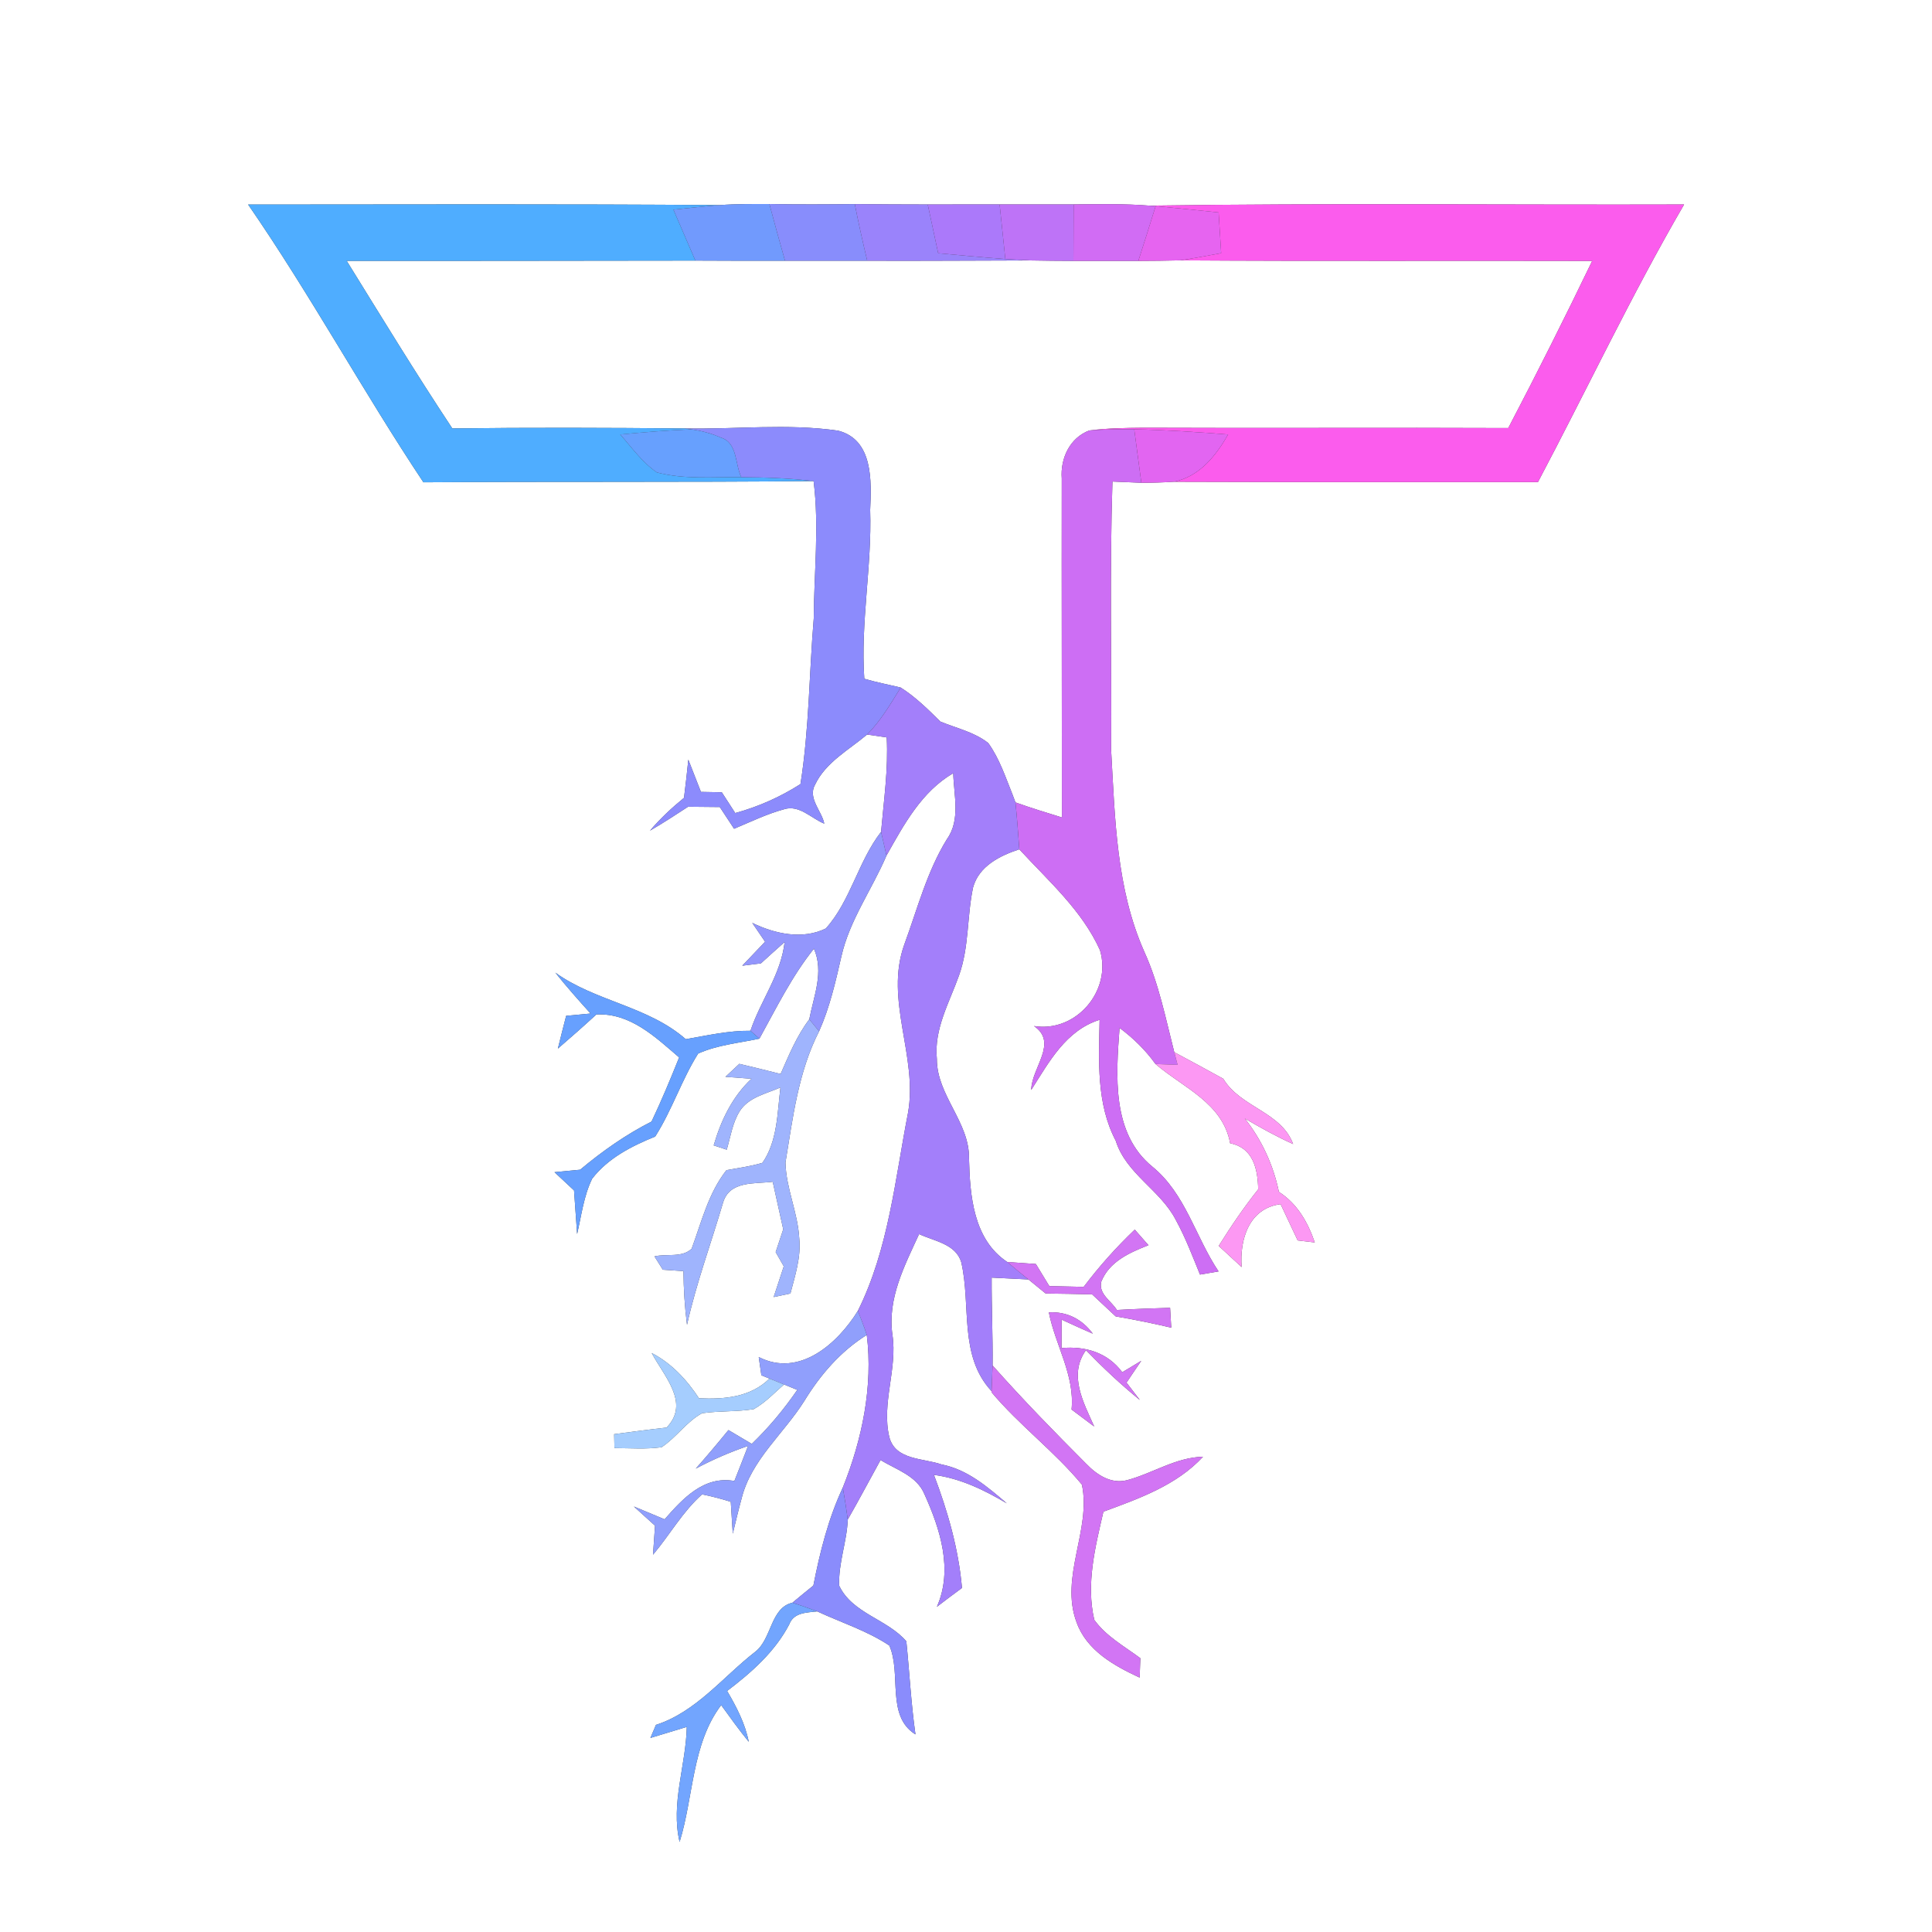 <?xml version="1.0" encoding="UTF-8" ?>
<!DOCTYPE svg PUBLIC "-//W3C//DTD SVG 1.1//EN" "http://www.w3.org/Graphics/SVG/1.1/DTD/svg11.dtd">
<svg width="250pt" height="250pt" viewBox="0 0 250 250" version="1.1" xmlns="http://www.w3.org/2000/svg">
<rect x="0" y="0" width="250" height="250" fill="#333333" stroke="none"/>
<g id="#ffffffff">
<path fill="#ffffff" opacity="1.00" d=" M 0.00 0.00 L 250.00 0.00 L 250.00 250.00 L 0.00 250.00 L 0.00 0.00 M 32.11 26.47 C 40.16 38.13 46.94 50.62 54.79 62.41 C 71.62 62.29 88.45 62.42 105.28 62.25 C 106.02 68.13 105.33 74.09 105.30 80.00 C 104.70 87.15 104.71 94.36 103.58 101.46 C 100.97 103.13 98.13 104.39 95.14 105.21 C 94.56 104.31 93.98 103.42 93.40 102.52 C 92.72 102.51 91.37 102.48 90.70 102.47 C 90.15 101.08 89.61 99.69 89.07 98.30 C 88.90 99.95 88.72 101.59 88.51 103.24 C 86.93 104.53 85.43 105.93 84.10 107.49 C 85.79 106.52 87.41 105.45 89.04 104.39 C 90.41 104.40 91.77 104.41 93.14 104.43 C 93.75 105.36 94.37 106.30 94.99 107.24 C 97.12 106.35 99.21 105.33 101.45 104.72 C 103.41 104.09 104.98 105.90 106.66 106.58 C 106.36 104.97 104.49 103.29 105.46 101.55 C 106.85 98.63 109.82 97.06 112.20 95.05 C 112.83 95.14 114.10 95.33 114.74 95.42 C 114.96 99.52 114.36 103.58 114.01 107.64 C 111.04 111.47 110.09 116.52 106.87 120.14 C 103.84 121.63 100.25 120.84 97.34 119.42 C 97.90 120.23 98.45 121.04 99.00 121.86 C 98.02 122.89 97.03 123.93 96.05 124.96 C 96.65 124.89 97.86 124.74 98.46 124.66 C 99.48 123.73 100.50 122.81 101.53 121.90 C 101.06 126.10 98.41 129.48 97.11 133.38 C 94.28 133.35 91.51 133.99 88.74 134.47 C 83.83 130.18 77.09 129.61 71.86 125.86 C 73.31 127.68 74.86 129.42 76.42 131.15 C 75.63 131.22 74.05 131.38 73.26 131.45 C 72.89 132.86 72.54 134.27 72.19 135.69 C 73.87 134.24 75.54 132.77 77.17 131.27 C 81.56 131.06 84.79 134.18 87.88 136.83 C 86.76 139.63 85.60 142.41 84.31 145.13 C 80.99 146.81 77.93 148.97 75.07 151.36 C 74.24 151.44 72.58 151.60 71.75 151.68 C 72.59 152.47 73.44 153.25 74.28 154.04 C 74.42 155.92 74.54 157.80 74.68 159.68 C 75.24 157.28 75.53 154.77 76.62 152.53 C 78.66 149.87 81.74 148.30 84.78 147.07 C 86.96 143.66 88.19 139.75 90.34 136.33 C 92.84 135.21 95.62 134.97 98.27 134.40 C 100.46 130.43 102.47 126.32 105.32 122.76 C 106.65 125.79 105.29 128.89 104.72 131.90 C 103.10 134.04 102.08 136.54 101.01 138.97 C 99.23 138.52 97.45 138.08 95.67 137.66 C 95.07 138.22 94.47 138.78 93.87 139.34 C 94.71 139.40 96.39 139.53 97.24 139.59 C 94.75 141.92 93.29 144.99 92.35 148.21 C 92.77 148.35 93.61 148.63 94.04 148.77 C 94.53 147.10 94.78 145.30 95.71 143.80 C 96.87 141.97 99.14 141.53 100.99 140.72 C 100.58 144.00 100.62 147.64 98.66 150.47 C 97.14 150.92 95.56 151.14 94.00 151.42 C 91.66 154.40 90.78 158.10 89.50 161.58 C 88.26 162.79 86.24 162.19 84.69 162.58 C 84.96 163.01 85.50 163.87 85.77 164.30 C 86.44 164.34 87.77 164.43 88.44 164.48 C 88.46 166.80 88.60 169.12 88.90 171.43 C 90.09 166.07 92.01 160.91 93.55 155.66 C 94.39 152.75 97.64 153.22 99.99 152.92 C 100.44 154.97 100.89 157.02 101.35 159.07 C 101.02 160.05 100.70 161.04 100.37 162.02 C 100.63 162.48 101.16 163.40 101.42 163.86 C 100.98 165.18 100.55 166.51 100.11 167.84 C 100.65 167.73 101.74 167.50 102.28 167.38 C 102.89 165.04 103.68 162.65 103.42 160.19 C 103.23 156.87 101.71 153.75 101.64 150.43 C 102.59 144.67 103.29 138.72 105.99 133.45 C 107.37 130.36 108.12 127.06 108.87 123.78 C 109.93 119.06 112.84 115.10 114.71 110.71 C 116.96 106.71 119.25 102.44 123.35 100.05 C 123.42 102.89 124.32 106.09 122.53 108.59 C 119.94 112.79 118.71 117.62 117.02 122.21 C 114.42 129.41 118.79 136.69 117.50 143.99 C 115.81 152.64 114.99 161.61 111.01 169.62 C 108.38 173.87 103.43 178.29 98.18 175.60 C 98.27 176.19 98.44 177.37 98.52 177.96 L 99.57 178.39 C 97.11 180.81 93.73 181.09 90.45 180.94 C 88.87 178.55 86.91 176.41 84.33 175.08 C 85.88 178.03 89.36 181.55 86.25 184.73 C 83.99 184.98 81.73 185.28 79.47 185.58 C 79.48 186.03 79.50 186.93 79.51 187.38 C 81.54 187.39 83.59 187.55 85.61 187.27 C 87.52 186.01 88.83 183.97 90.85 182.87 C 93.07 182.55 95.33 182.70 97.54 182.34 C 99.02 181.51 100.18 180.26 101.45 179.15 C 101.88 179.33 102.74 179.68 103.17 179.85 C 101.44 182.37 99.48 184.72 97.28 186.84 C 96.27 186.24 95.27 185.64 94.26 185.05 C 92.88 186.74 91.48 188.41 90.03 190.04 C 92.20 188.88 94.47 187.90 96.80 187.10 C 96.22 188.61 95.63 190.13 95.03 191.64 C 91.08 190.93 88.34 193.93 86.00 196.60 C 84.67 196.04 83.35 195.49 82.02 194.94 C 82.93 195.77 83.84 196.59 84.76 197.42 C 84.67 198.68 84.58 199.93 84.50 201.18 C 86.66 198.62 88.33 195.61 90.85 193.37 C 92.10 193.62 93.34 193.95 94.56 194.33 C 94.62 195.36 94.76 197.43 94.82 198.46 C 95.19 196.95 95.54 195.44 95.95 193.95 C 97.18 188.91 101.44 185.51 104.10 181.25 C 106.17 177.88 108.78 174.85 112.16 172.74 C 112.99 179.39 111.55 186.29 109.06 192.49 C 107.18 196.51 106.10 200.83 105.25 205.17 C 104.34 205.90 103.44 206.64 102.54 207.39 C 99.69 208.04 99.88 212.07 97.74 213.73 C 93.54 216.99 90.10 221.51 84.88 223.20 C 84.70 223.62 84.34 224.47 84.16 224.89 C 85.73 224.42 87.30 223.93 88.87 223.46 C 88.76 228.45 86.77 233.37 87.94 238.35 C 89.76 232.51 89.51 225.66 93.32 220.64 C 94.48 222.24 95.63 223.85 96.89 225.39 C 96.42 223.02 95.30 220.87 94.09 218.81 C 97.24 216.41 100.25 213.77 102.12 210.21 C 102.70 208.65 104.35 208.68 105.74 208.51 C 108.86 209.96 112.20 211.01 115.08 212.93 C 116.69 216.60 114.62 222.05 118.46 224.43 C 117.89 220.43 117.69 216.40 117.28 212.39 C 114.83 209.51 110.30 208.80 108.59 205.19 C 108.47 202.28 109.59 199.51 109.70 196.63 C 111.16 194.08 112.52 191.50 113.94 188.93 C 115.97 190.17 118.64 190.96 119.63 193.36 C 121.66 197.86 123.36 203.13 121.23 207.92 C 122.30 207.10 123.39 206.28 124.48 205.48 C 124.04 200.44 122.64 195.56 120.85 190.85 C 124.26 191.29 127.35 192.80 130.28 194.53 C 127.78 192.40 125.17 190.14 121.84 189.50 C 119.49 188.67 115.87 188.97 115.08 185.97 C 114.03 181.60 116.15 177.15 115.48 172.71 C 114.81 168.05 117.05 163.78 118.93 159.69 C 120.87 160.60 123.70 160.96 124.39 163.35 C 125.68 168.92 124.04 175.44 128.31 180.02 L 128.30 180.15 C 131.90 184.44 136.45 187.81 140.00 192.11 C 141.23 197.93 137.10 204.07 139.31 209.93 C 140.61 213.57 144.16 215.55 147.47 217.08 C 147.49 216.45 147.54 215.20 147.56 214.57 C 145.49 213.03 143.13 211.74 141.60 209.61 C 140.51 204.95 141.73 200.17 142.78 195.61 C 147.39 193.91 152.23 192.21 155.67 188.50 C 152.12 188.59 149.15 190.66 145.82 191.54 C 143.77 192.06 141.93 190.84 140.57 189.43 C 136.43 185.28 132.33 181.08 128.44 176.69 C 128.48 172.90 128.30 169.11 128.32 165.32 C 129.90 165.40 131.49 165.48 133.08 165.56 C 133.82 166.16 134.56 166.77 135.31 167.38 C 137.31 167.40 139.32 167.44 141.32 167.49 C 142.33 168.44 143.35 169.39 144.37 170.34 C 146.78 170.75 149.18 171.24 151.56 171.80 C 151.52 171.15 151.45 169.87 151.41 169.23 C 149.11 169.30 146.81 169.38 144.52 169.51 C 143.80 168.33 142.13 167.46 142.50 165.86 C 143.53 163.25 146.18 162.08 148.61 161.13 C 148.02 160.45 147.43 159.78 146.84 159.11 C 144.44 161.40 142.23 163.87 140.23 166.52 C 138.75 166.49 137.26 166.45 135.78 166.42 C 135.20 165.47 134.62 164.51 134.04 163.56 C 132.80 163.47 131.57 163.39 130.34 163.30 C 125.94 160.39 125.51 154.69 125.39 149.91 C 125.47 145.20 121.21 141.73 121.23 137.03 C 120.84 133.15 122.85 129.73 124.10 126.21 C 125.41 122.56 125.12 118.60 125.91 114.85 C 126.66 112.08 129.39 110.72 131.90 109.90 C 135.66 113.99 140.02 117.80 142.34 122.96 C 143.89 128.20 139.24 133.65 133.80 132.77 C 136.97 134.94 133.48 138.15 133.44 141.04 C 135.75 137.43 137.90 133.35 142.29 131.96 C 142.19 137.23 141.84 142.78 144.38 147.62 C 145.73 151.92 150.17 153.99 152.16 157.88 C 153.40 160.14 154.31 162.55 155.28 164.93 C 155.88 164.83 157.08 164.62 157.68 164.52 C 154.69 160.06 153.41 154.46 149.11 150.96 C 143.81 146.64 144.42 139.12 144.87 133.01 C 146.64 134.33 148.23 135.88 149.52 137.68 C 153.13 140.77 158.22 142.72 159.18 147.94 C 162.14 148.51 162.76 151.24 162.81 153.90 C 160.95 156.23 159.28 158.70 157.70 161.22 C 158.69 162.13 159.68 163.04 160.67 163.96 C 160.39 160.39 161.63 156.33 165.71 155.82 C 166.45 157.38 167.19 158.94 167.92 160.51 C 168.47 160.58 169.58 160.70 170.13 160.77 C 169.24 158.16 167.86 155.75 165.49 154.23 C 164.77 150.76 163.28 147.52 161.08 144.73 C 163.11 145.92 165.17 147.07 167.33 148.04 C 165.78 143.85 160.52 143.31 158.29 139.59 C 156.19 138.42 154.06 137.29 151.95 136.15 C 150.83 131.77 149.96 127.31 148.08 123.17 C 144.44 114.99 144.28 105.86 143.78 97.06 C 143.85 85.48 143.58 73.89 143.95 62.31 C 145.19 62.36 146.44 62.41 147.69 62.47 C 149.10 62.47 150.50 62.43 151.91 62.34 C 167.61 62.39 183.31 62.39 199.01 62.38 C 205.34 50.42 211.11 38.16 217.92 26.46 C 194.86 26.53 171.79 26.27 148.74 26.61 C 145.47 26.35 142.20 26.42 138.93 26.45 C 135.74 26.45 132.54 26.45 129.35 26.45 C 126.25 26.45 123.15 26.45 120.05 26.46 C 116.90 26.46 113.75 26.44 110.61 26.41 C 106.92 26.45 103.24 26.47 99.56 26.40 C 97.42 26.40 95.27 26.38 93.13 26.54 C 72.79 26.39 52.45 26.46 32.11 26.47 M 135.72 169.82 C 136.55 174.07 139.09 177.91 138.66 182.39 C 139.64 183.12 140.61 183.85 141.59 184.59 C 140.21 181.49 138.22 177.92 140.52 174.71 C 142.72 176.98 145.03 179.16 147.50 181.16 C 147.07 180.59 146.20 179.47 145.77 178.91 C 146.40 177.96 147.04 177.03 147.68 176.09 C 146.86 176.58 146.04 177.08 145.22 177.57 C 143.33 175.01 140.43 174.16 137.36 174.44 C 137.37 173.52 137.38 171.68 137.38 170.76 C 138.72 171.38 140.06 171.99 141.41 172.58 C 140.04 170.72 138.08 169.69 135.72 169.82 Z" />
<path fill="#ffffff" opacity="1.00" d=" M 89.98 33.72 C 93.85 33.75 97.71 33.74 101.58 33.74 C 105.13 33.74 108.67 33.74 112.22 33.74 C 119.25 33.77 126.27 33.71 133.30 33.70 C 135.16 33.74 137.03 33.75 138.90 33.76 C 141.70 33.76 144.50 33.76 147.30 33.76 C 149.10 33.75 150.91 33.74 152.72 33.69 C 170.49 33.81 188.26 33.71 206.03 33.76 C 202.53 41.03 198.91 48.24 195.17 55.39 C 179.44 55.32 163.71 55.42 147.97 55.35 C 145.63 55.37 143.28 55.41 140.96 55.70 C 138.42 56.65 137.19 59.34 137.39 61.92 C 137.37 76.54 137.41 91.16 137.41 105.78 C 135.40 105.16 133.38 104.54 131.40 103.83 C 131.31 103.58 131.13 103.09 131.03 102.84 C 130.11 100.56 129.33 98.16 127.88 96.15 C 126.09 94.73 123.76 94.23 121.68 93.37 C 120.08 91.78 118.46 90.18 116.55 88.97 C 114.98 88.59 113.39 88.29 111.84 87.83 C 111.34 80.55 112.84 73.28 112.60 65.98 C 112.77 62.27 113.01 56.90 108.46 55.73 C 101.87 54.77 95.17 55.58 88.54 55.44 C 78.54 55.35 68.53 55.31 58.53 55.44 C 53.81 48.32 49.36 41.02 44.86 33.75 C 59.90 33.77 74.94 33.73 89.98 33.72 Z" />
</g>
<g id="#4fadffff">
<path fill="#4fadff" opacity="1.00" d=" M 32.11 26.47 C 52.45 26.46 72.79 26.39 93.13 26.54 C 91.13 26.70 89.13 26.92 87.14 27.13 C 88.08 29.33 89.03 31.53 89.98 33.72 C 74.94 33.73 59.90 33.77 44.86 33.75 C 49.36 41.02 53.81 48.32 58.53 55.44 C 68.53 55.31 78.54 55.35 88.54 55.44 L 89.52 55.57 C 86.42 55.66 83.34 55.94 80.26 56.22 C 81.76 57.92 83.11 59.84 85.00 61.13 C 88.56 62.07 92.29 61.70 95.93 61.75 C 99.05 61.77 102.18 61.88 105.28 62.25 C 88.45 62.42 71.62 62.29 54.79 62.41 C 46.94 50.62 40.16 38.13 32.11 26.47 Z" />
</g>
<g id="#fb5cedff">
<path fill="#fb5ced" opacity="1.00" d=" M 148.74 26.61 C 171.79 26.27 194.86 26.53 217.92 26.46 C 211.11 38.16 205.34 50.42 199.01 62.38 C 183.31 62.39 167.61 62.39 151.91 62.34 C 155.23 61.65 157.32 59.00 158.92 56.22 C 154.87 55.91 150.82 55.63 146.77 55.55 C 144.83 55.53 142.89 55.56 140.96 55.70 C 143.28 55.41 145.63 55.37 147.97 55.35 C 163.71 55.42 179.44 55.32 195.17 55.39 C 198.91 48.24 202.53 41.03 206.03 33.76 C 188.26 33.71 170.49 33.81 152.72 33.69 C 154.49 33.42 156.25 33.09 158.02 32.76 C 157.91 31.01 157.80 29.25 157.69 27.49 C 154.98 27.20 152.26 26.93 149.54 26.67 L 148.74 26.61 Z" />
</g>
<g id="#719afdff">
<path fill="#719afd" opacity="1.00" d=" M 87.14 27.13 C 89.13 26.92 91.13 26.70 93.13 26.54 C 95.27 26.38 97.42 26.40 99.56 26.40 C 100.21 28.86 100.89 31.30 101.58 33.74 C 97.71 33.74 93.85 33.75 89.98 33.72 C 89.03 31.53 88.08 29.33 87.14 27.13 Z" />
</g>
<g id="#888dfcff">
<path fill="#888dfc" opacity="1.00" d=" M 99.56 26.40 C 103.24 26.47 106.92 26.45 110.61 26.41 C 111.09 28.87 111.64 31.31 112.22 33.74 C 108.67 33.74 105.13 33.74 101.58 33.74 C 100.89 31.30 100.21 28.86 99.56 26.40 Z" />
</g>
<g id="#9a83fbff">
<path fill="#9a83fb" opacity="1.00" d=" M 110.61 26.41 C 113.75 26.44 116.90 26.46 120.05 26.46 C 120.50 28.56 120.95 30.66 121.40 32.77 C 124.30 33.03 127.19 33.31 130.09 33.52 C 130.89 33.57 132.50 33.66 133.30 33.70 C 126.27 33.71 119.25 33.77 112.22 33.74 C 111.64 31.31 111.09 28.87 110.61 26.41 Z" />
</g>
<g id="#ab79faff">
<path fill="#ab79fa" opacity="1.00" d=" M 120.05 26.46 C 123.15 26.45 126.25 26.45 129.35 26.45 C 129.60 28.81 129.85 31.17 130.09 33.52 C 127.19 33.31 124.30 33.03 121.40 32.77 C 120.95 30.66 120.50 28.56 120.05 26.46 Z" />
</g>
<g id="#be73f7ff">
<path fill="#be73f7" opacity="1.00" d=" M 129.35 26.45 C 132.54 26.45 135.74 26.45 138.93 26.45 C 138.92 28.89 138.91 31.32 138.90 33.76 C 137.03 33.75 135.16 33.74 133.30 33.70 C 132.50 33.66 130.89 33.57 130.09 33.52 C 129.85 31.17 129.60 28.81 129.35 26.45 Z" />
</g>
<g id="#d16cf4ff">
<path fill="#d16cf4" opacity="1.00" d=" M 138.93 26.45 C 142.20 26.42 145.47 26.35 148.74 26.61 L 149.54 26.67 C 148.81 29.04 148.06 31.40 147.30 33.76 C 144.50 33.76 141.70 33.76 138.90 33.76 C 138.91 31.32 138.92 28.89 138.93 26.45 Z" />
</g>
<g id="#e664f0ff">
<path fill="#e664f0" opacity="1.00" d=" M 149.54 26.67 C 152.26 26.93 154.98 27.20 157.69 27.49 C 157.80 29.25 157.91 31.01 158.02 32.76 C 156.25 33.09 154.49 33.42 152.72 33.69 C 150.91 33.74 149.10 33.75 147.30 33.76 C 148.06 31.40 148.81 29.04 149.54 26.67 Z" />
</g>
<g id="#8c8bfcff">
<path fill="#8c8bfc" opacity="1.00" d=" M 88.54 55.44 C 95.17 55.58 101.87 54.77 108.46 55.73 C 113.01 56.90 112.77 62.27 112.60 65.98 C 112.84 73.28 111.34 80.55 111.84 87.83 C 113.39 88.29 114.98 88.59 116.55 88.97 C 115.24 91.09 113.97 93.27 112.20 95.05 C 109.82 97.06 106.85 98.63 105.46 101.55 C 104.49 103.29 106.36 104.97 106.66 106.58 C 104.98 105.90 103.41 104.09 101.45 104.72 C 99.21 105.33 97.12 106.35 94.99 107.24 C 94.37 106.30 93.75 105.36 93.14 104.43 C 91.77 104.41 90.41 104.40 89.04 104.39 C 87.41 105.45 85.79 106.52 84.10 107.49 C 85.43 105.93 86.93 104.53 88.51 103.24 C 88.72 101.59 88.90 99.95 89.07 98.30 C 89.61 99.69 90.15 101.08 90.70 102.47 C 91.37 102.48 92.72 102.51 93.40 102.52 C 93.98 103.42 94.56 104.31 95.14 105.21 C 98.13 104.39 100.97 103.13 103.58 101.46 C 104.71 94.36 104.70 87.15 105.30 80.00 C 105.33 74.09 106.02 68.13 105.28 62.25 C 102.18 61.88 99.05 61.77 95.93 61.75 C 95.09 60.08 95.46 57.29 93.29 56.63 C 92.09 56.09 90.81 55.75 89.52 55.57 L 88.54 55.44 Z" />
</g>
<g id="#67a0feff">
<path fill="#67a0fe" opacity="1.00" d=" M 80.26 56.22 C 83.34 55.94 86.42 55.66 89.52 55.57 C 90.81 55.75 92.09 56.09 93.29 56.63 C 95.46 57.29 95.09 60.08 95.93 61.75 C 92.29 61.70 88.56 62.07 85.00 61.13 C 83.11 59.84 81.76 57.92 80.26 56.22 Z" />
<path fill="#67a0fe" opacity="1.00" d=" M 71.86 125.86 C 77.09 129.61 83.83 130.18 88.74 134.47 C 91.51 133.99 94.28 133.35 97.11 133.38 C 97.40 133.64 97.98 134.15 98.27 134.40 C 95.62 134.97 92.84 135.21 90.34 136.33 C 88.19 139.75 86.96 143.66 84.78 147.07 C 81.74 148.30 78.66 149.87 76.62 152.53 C 75.53 154.77 75.24 157.28 74.68 159.68 C 74.54 157.80 74.42 155.92 74.28 154.04 C 73.44 153.25 72.59 152.47 71.75 151.68 C 72.58 151.60 74.24 151.44 75.07 151.36 C 77.93 148.97 80.99 146.81 84.31 145.13 C 85.60 142.41 86.76 139.63 87.88 136.83 C 84.79 134.18 81.56 131.06 77.17 131.27 C 75.54 132.77 73.87 134.24 72.19 135.69 C 72.54 134.27 72.89 132.86 73.26 131.45 C 74.05 131.38 75.63 131.22 76.42 131.15 C 74.86 129.42 73.31 127.68 71.86 125.86 Z" />
</g>
<g id="#cd6ef4ff">
<path fill="#cd6ef4" opacity="1.00" d=" M 137.39 61.92 C 137.19 59.34 138.42 56.65 140.96 55.70 C 142.89 55.56 144.83 55.53 146.77 55.55 C 147.07 57.85 147.38 60.16 147.69 62.47 C 146.44 62.41 145.19 62.36 143.95 62.31 C 143.58 73.89 143.85 85.48 143.78 97.06 C 144.28 105.86 144.44 114.99 148.08 123.17 C 149.96 127.31 150.83 131.77 151.95 136.15 C 152.06 136.56 152.27 137.38 152.38 137.79 C 151.66 137.76 150.24 137.71 149.52 137.68 C 148.23 135.88 146.64 134.33 144.87 133.01 C 144.42 139.12 143.81 146.64 149.11 150.96 C 153.41 154.46 154.69 160.06 157.68 164.52 C 157.08 164.62 155.88 164.83 155.28 164.93 C 154.31 162.55 153.40 160.14 152.16 157.88 C 150.17 153.99 145.73 151.92 144.38 147.62 C 141.84 142.78 142.19 137.23 142.29 131.96 C 137.90 133.35 135.75 137.43 133.44 141.04 C 133.48 138.15 136.97 134.94 133.80 132.77 C 139.24 133.65 143.89 128.20 142.34 122.96 C 140.02 117.80 135.66 113.99 131.90 109.90 C 131.75 107.87 131.61 105.85 131.40 103.83 C 133.38 104.54 135.40 105.16 137.41 105.78 C 137.41 91.16 137.37 76.54 137.39 61.92 Z" />
</g>
<g id="#e265f1ff">
<path fill="#e265f1" opacity="1.00" d=" M 146.77 55.55 C 150.82 55.63 154.87 55.91 158.92 56.22 C 157.32 59.00 155.23 61.65 151.91 62.34 C 150.50 62.43 149.10 62.47 147.69 62.47 C 147.38 60.16 147.07 57.85 146.77 55.55 Z" />
</g>
<g id="#a37ffaff">
<path fill="#a37ffa" opacity="1.00" d=" M 112.20 95.05 C 113.97 93.27 115.24 91.09 116.55 88.97 C 118.46 90.18 120.08 91.78 121.68 93.37 C 123.76 94.23 126.09 94.73 127.88 96.15 C 129.33 98.16 130.11 100.56 131.03 102.84 C 131.13 103.09 131.31 103.58 131.40 103.83 C 131.61 105.85 131.75 107.87 131.90 109.90 C 129.39 110.72 126.66 112.08 125.91 114.85 C 125.12 118.60 125.41 122.56 124.10 126.21 C 122.85 129.73 120.84 133.15 121.23 137.03 C 121.21 141.73 125.47 145.20 125.39 149.91 C 125.51 154.69 125.94 160.39 130.34 163.30 C 131.24 164.07 132.16 164.81 133.08 165.56 C 131.49 165.48 129.90 165.40 128.32 165.32 C 128.30 169.11 128.48 172.90 128.44 176.69 C 128.41 177.52 128.34 179.19 128.31 180.02 C 124.04 175.44 125.68 168.92 124.39 163.35 C 123.70 160.96 120.87 160.60 118.93 159.69 C 117.05 163.78 114.81 168.05 115.48 172.71 C 116.15 177.15 114.03 181.60 115.08 185.97 C 115.87 188.97 119.49 188.67 121.84 189.50 C 125.17 190.14 127.78 192.40 130.28 194.53 C 127.35 192.80 124.26 191.29 120.85 190.85 C 122.64 195.56 124.04 200.44 124.48 205.48 C 123.39 206.28 122.30 207.10 121.23 207.92 C 123.36 203.13 121.66 197.86 119.63 193.36 C 118.64 190.96 115.97 190.17 113.94 188.93 C 112.52 191.50 111.16 194.08 109.70 196.63 C 109.52 195.24 109.30 193.86 109.06 192.49 C 111.55 186.29 112.99 179.39 112.16 172.74 C 111.83 171.68 111.40 170.65 111.01 169.62 C 114.99 161.61 115.81 152.64 117.50 143.99 C 118.79 136.69 114.42 129.41 117.02 122.21 C 118.71 117.62 119.94 112.79 122.53 108.59 C 124.32 106.09 123.42 102.89 123.35 100.05 C 119.25 102.44 116.96 106.71 114.71 110.71 C 114.53 109.94 114.19 108.41 114.01 107.64 C 114.36 103.58 114.96 99.52 114.74 95.42 C 114.10 95.33 112.83 95.14 112.20 95.05 Z" />
</g>
<g id="#9396fcff">
<path fill="#9396fc" opacity="1.00" d=" M 106.87 120.14 C 110.09 116.52 111.04 111.47 114.01 107.64 C 114.19 108.41 114.53 109.94 114.71 110.71 C 112.84 115.10 109.93 119.06 108.87 123.78 C 108.12 127.06 107.37 130.36 105.99 133.45 C 105.67 133.07 105.03 132.29 104.72 131.90 C 105.29 128.89 106.65 125.79 105.32 122.76 C 102.47 126.32 100.46 130.43 98.27 134.40 C 97.98 134.15 97.40 133.64 97.11 133.38 C 98.41 129.48 101.06 126.10 101.53 121.90 C 100.50 122.81 99.48 123.73 98.46 124.66 C 97.86 124.74 96.65 124.89 96.05 124.96 C 97.03 123.93 98.02 122.89 99.00 121.86 C 98.45 121.04 97.90 120.23 97.34 119.42 C 100.25 120.84 103.84 121.63 106.87 120.14 Z" />
</g>
<g id="#9fb4fdff">
<path fill="#9fb4fd" opacity="1.00" d=" M 101.01 138.97 C 102.08 136.54 103.10 134.04 104.72 131.90 C 105.03 132.29 105.67 133.07 105.99 133.45 C 103.29 138.72 102.59 144.67 101.64 150.43 C 101.71 153.75 103.23 156.87 103.42 160.19 C 103.68 162.65 102.89 165.04 102.28 167.38 C 101.74 167.50 100.65 167.73 100.11 167.84 C 100.55 166.51 100.98 165.18 101.42 163.86 C 101.16 163.40 100.63 162.48 100.37 162.02 C 100.70 161.04 101.02 160.05 101.35 159.07 C 100.89 157.02 100.44 154.97 99.99 152.92 C 97.64 153.22 94.39 152.75 93.55 155.66 C 92.01 160.91 90.09 166.07 88.90 171.43 C 88.60 169.12 88.46 166.80 88.44 164.48 C 87.77 164.43 86.44 164.34 85.77 164.30 C 85.50 163.87 84.96 163.01 84.69 162.58 C 86.24 162.19 88.26 162.79 89.50 161.58 C 90.78 158.10 91.66 154.40 94.00 151.42 C 95.56 151.14 97.14 150.92 98.66 150.47 C 100.62 147.64 100.58 144.00 100.99 140.72 C 99.14 141.53 96.87 141.97 95.71 143.80 C 94.78 145.30 94.53 147.10 94.04 148.77 C 93.61 148.63 92.77 148.35 92.35 148.21 C 93.29 144.99 94.75 141.92 97.24 139.59 C 96.39 139.53 94.71 139.40 93.87 139.34 C 94.47 138.78 95.07 138.22 95.67 137.66 C 97.45 138.08 99.23 138.52 101.01 138.97 Z" />
</g>
<g id="#fc98f3ff">
<path fill="#fc98f3" opacity="1.00" d=" M 151.95 136.15 C 154.06 137.29 156.19 138.42 158.29 139.59 C 160.52 143.31 165.78 143.85 167.33 148.04 C 165.17 147.07 163.11 145.92 161.08 144.73 C 163.28 147.52 164.77 150.76 165.49 154.23 C 167.86 155.75 169.24 158.16 170.13 160.77 C 169.58 160.70 168.47 160.58 167.92 160.51 C 167.19 158.94 166.45 157.38 165.71 155.82 C 161.63 156.33 160.39 160.39 160.67 163.96 C 159.68 163.04 158.69 162.13 157.70 161.22 C 159.28 158.70 160.95 156.23 162.81 153.90 C 162.76 151.24 162.14 148.51 159.18 147.94 C 158.22 142.72 153.13 140.77 149.52 137.68 C 150.24 137.71 151.66 137.76 152.38 137.79 C 152.27 137.38 152.06 136.56 151.95 136.15 Z" />
</g>
<g id="#d275f4ff">
<path fill="#d275f4" opacity="1.00" d=" M 140.23 166.52 C 142.23 163.87 144.44 161.40 146.84 159.11 C 147.43 159.78 148.02 160.45 148.61 161.13 C 146.18 162.08 143.53 163.25 142.50 165.86 C 142.13 167.46 143.80 168.33 144.52 169.51 C 146.81 169.38 149.11 169.30 151.41 169.23 C 151.45 169.87 151.52 171.15 151.56 171.80 C 149.18 171.24 146.78 170.75 144.37 170.34 C 143.35 169.39 142.33 168.44 141.32 167.49 C 139.32 167.44 137.31 167.40 135.31 167.38 C 134.56 166.77 133.82 166.16 133.08 165.56 C 132.16 164.81 131.24 164.07 130.34 163.30 C 131.57 163.39 132.80 163.47 134.04 163.56 C 134.62 164.51 135.20 165.47 135.78 166.42 C 137.26 166.45 138.75 166.49 140.23 166.52 Z" />
<path fill="#d275f4" opacity="1.00" d=" M 135.72 169.82 C 138.08 169.69 140.04 170.72 141.41 172.58 C 140.06 171.99 138.72 171.38 137.38 170.76 C 137.38 171.68 137.37 173.52 137.36 174.44 C 140.43 174.16 143.33 175.01 145.22 177.57 C 146.04 177.08 146.86 176.58 147.68 176.09 C 147.04 177.03 146.40 177.96 145.77 178.91 C 146.20 179.47 147.07 180.59 147.50 181.16 C 145.03 179.16 142.72 176.98 140.52 174.71 C 138.22 177.92 140.21 181.49 141.59 184.59 C 140.61 183.85 139.64 183.12 138.66 182.39 C 139.09 177.91 136.55 174.07 135.72 169.82 Z" />
<path fill="#d275f4" opacity="1.00" d=" M 128.44 176.69 C 132.33 181.08 136.43 185.28 140.57 189.43 C 141.93 190.84 143.77 192.06 145.82 191.54 C 149.15 190.66 152.12 188.59 155.67 188.50 C 152.23 192.21 147.39 193.91 142.78 195.61 C 141.73 200.17 140.51 204.95 141.60 209.61 C 143.13 211.74 145.49 213.03 147.56 214.57 C 147.54 215.20 147.49 216.45 147.47 217.08 C 144.16 215.55 140.61 213.57 139.31 209.93 C 137.10 204.07 141.23 197.93 140.00 192.11 C 136.45 187.81 131.90 184.44 128.30 180.15 L 128.31 180.02 C 128.34 179.19 128.41 177.52 128.44 176.69 Z" />
</g>
<g id="#909ffcff">
<path fill="#909ffc" opacity="1.00" d=" M 98.18 175.60 C 103.43 178.29 108.38 173.87 111.01 169.62 C 111.40 170.65 111.83 171.68 112.16 172.74 C 108.78 174.85 106.17 177.88 104.10 181.25 C 101.44 185.51 97.18 188.91 95.95 193.95 C 95.54 195.44 95.19 196.95 94.82 198.46 C 94.76 197.43 94.62 195.36 94.56 194.33 C 93.34 193.95 92.10 193.62 90.85 193.37 C 88.33 195.61 86.66 198.62 84.50 201.18 C 84.58 199.93 84.67 198.68 84.76 197.42 C 83.84 196.59 82.93 195.77 82.02 194.94 C 83.35 195.49 84.67 196.04 86.00 196.60 C 88.34 193.93 91.08 190.93 95.03 191.64 C 95.63 190.13 96.22 188.61 96.80 187.10 C 94.47 187.90 92.20 188.88 90.03 190.04 C 91.48 188.41 92.88 186.74 94.26 185.05 C 95.27 185.64 96.27 186.24 97.28 186.84 C 99.48 184.72 101.44 182.37 103.17 179.85 C 102.74 179.68 101.88 179.33 101.45 179.15 C 100.98 178.96 100.04 178.58 99.57 178.39 L 98.52 177.96 C 98.44 177.37 98.27 176.19 98.18 175.60 Z" />
</g>
<g id="#a5cdfeff">
<path fill="#a5cdfe" opacity="1.00" d=" M 84.33 175.08 C 86.91 176.41 88.87 178.55 90.45 180.94 C 93.73 181.09 97.11 180.81 99.57 178.39 C 100.04 178.58 100.98 178.96 101.45 179.15 C 100.18 180.26 99.02 181.51 97.54 182.34 C 95.33 182.70 93.07 182.55 90.85 182.87 C 88.83 183.97 87.52 186.01 85.61 187.27 C 83.59 187.55 81.54 187.39 79.51 187.38 C 79.50 186.93 79.48 186.03 79.47 185.58 C 81.73 185.28 83.99 184.98 86.25 184.73 C 89.36 181.55 85.88 178.03 84.33 175.08 Z" />
</g>
<g id="#8a8cfcff">
<path fill="#8a8cfc" opacity="1.00" d=" M 105.25 205.17 C 106.10 200.83 107.18 196.51 109.06 192.49 C 109.30 193.86 109.52 195.24 109.70 196.63 C 109.59 199.51 108.47 202.28 108.59 205.19 C 110.30 208.80 114.83 209.51 117.28 212.39 C 117.69 216.40 117.89 220.43 118.46 224.43 C 114.62 222.05 116.69 216.60 115.08 212.93 C 112.20 211.01 108.86 209.96 105.74 208.51 C 104.68 208.10 103.61 207.73 102.54 207.39 C 103.44 206.64 104.34 205.90 105.25 205.17 Z" />
</g>
<g id="#72a5feff">
<path fill="#72a5fe" opacity="1.00" d=" M 97.74 213.73 C 99.88 212.07 99.69 208.04 102.54 207.39 C 103.61 207.73 104.68 208.10 105.74 208.51 C 104.35 208.68 102.70 208.65 102.12 210.21 C 100.25 213.77 97.24 216.41 94.09 218.81 C 95.30 220.87 96.42 223.02 96.89 225.39 C 95.63 223.85 94.48 222.24 93.32 220.64 C 89.51 225.66 89.76 232.51 87.94 238.35 C 86.77 233.37 88.76 228.45 88.87 223.46 C 87.30 223.93 85.73 224.42 84.16 224.89 C 84.34 224.47 84.70 223.62 84.88 223.20 C 90.10 221.51 93.54 216.99 97.74 213.73 Z" />
</g>
</svg>
